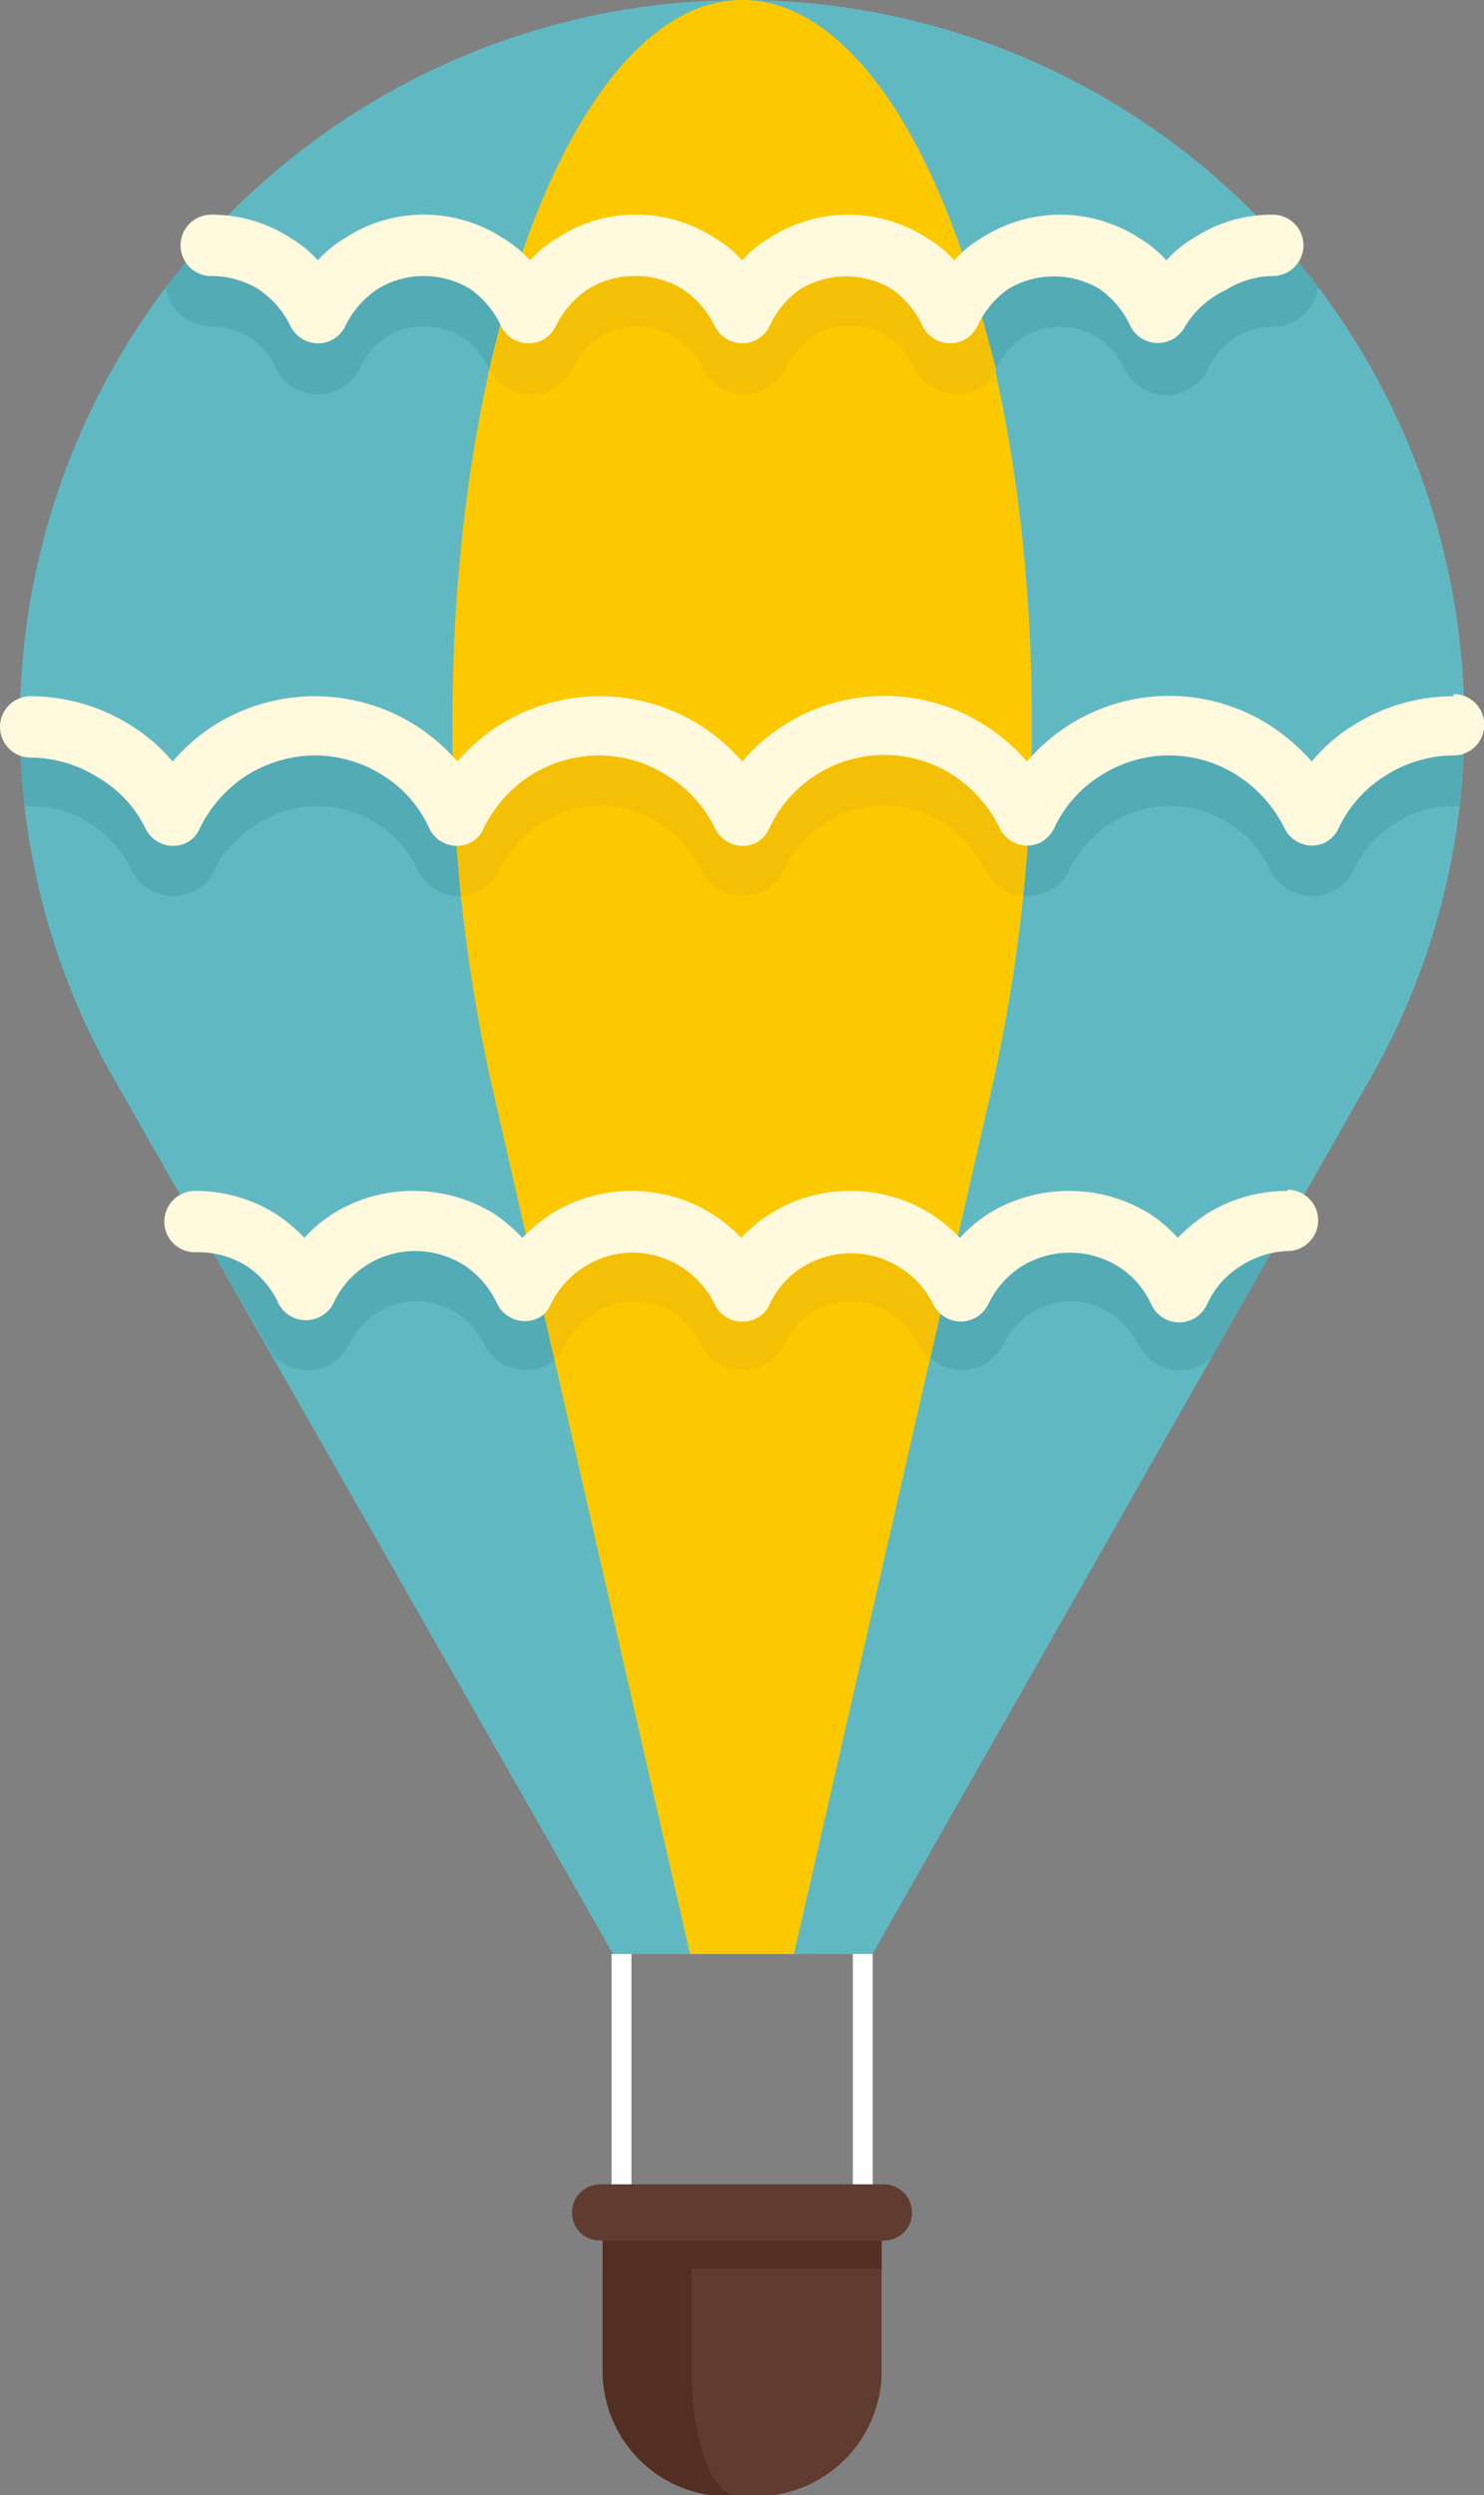 <svg xmlns="http://www.w3.org/2000/svg" viewBox="0 0 48.41 81.35"><rect x="0" y="0" width="48.41" height="81.35" fill="#808080" stroke="none"/><defs><style>.cls-1{fill:#60b9c2;}.cls-1,.cls-2,.cls-3,.cls-4,.cls-6,.cls-8{fill-rule:evenodd;}.cls-2{fill:#52abb5;}.cls-3{fill:#fcc900;}.cls-4{fill:#f4c006;}.cls-5{fill:#fffadd;}.cls-6{fill:#603b30;}.cls-7,.cls-8{fill:#532e23;}.cls-9{fill:#fefefe;}</style></defs><g id="Layer_2" data-name="Layer 2"><g id="Layer_1-2" data-name="Layer 1"><path class="cls-1" d="M24.21,0A23.58,23.58,0,0,1,47.77,23.56a23.26,23.26,0,0,1-3.21,11.85h0l-16.1,28.3H20L3.85,35.41h0A23.25,23.25,0,0,1,.65,23.56,23.57,23.57,0,0,1,24.21,0Z"/><path class="cls-2" d="M41.55,7.62c.51.57,1,1.13,1.45,1.75a1.51,1.51,0,0,1-1.48,1.29,2.24,2.24,0,0,0-1.24.35,2.44,2.44,0,0,0-.86,1,1.52,1.52,0,0,1-2.75,0,2.29,2.29,0,0,0-.86-1,2.14,2.14,0,0,0-1.21-.35,2.24,2.24,0,0,0-1.24.35,2.44,2.44,0,0,0-.86,1,1.52,1.52,0,0,1-2.75,0,2.29,2.29,0,0,0-.86-1,2.14,2.14,0,0,0-1.21-.35,2.17,2.17,0,0,0-1.24.35,2.36,2.36,0,0,0-.86,1,1.52,1.52,0,0,1-2.75,0A2.29,2.29,0,0,0,22,11a2.17,2.17,0,0,0-1.24-.35,2.14,2.14,0,0,0-1.21.35,2.36,2.36,0,0,0-.86,1,1.52,1.52,0,0,1-2.75,0,2.29,2.29,0,0,0-.86-1,2.24,2.24,0,0,0-1.24-.35A2.14,2.14,0,0,0,12.6,11a2.36,2.36,0,0,0-.86,1A1.52,1.52,0,0,1,9,12a2.36,2.36,0,0,0-.86-1,2.24,2.24,0,0,0-1.24-.35A1.51,1.51,0,0,1,5.41,9.37,22.18,22.18,0,0,1,6.87,7.62h0a5.23,5.23,0,0,1,2.88.83c.19.14.41.27.6.44A4.31,4.31,0,0,1,11,8.45a5.36,5.36,0,0,1,5.73,0c.19.14.41.27.6.44a4.31,4.31,0,0,1,.59-.44,5.36,5.36,0,0,1,5.73,0c.19.14.41.27.6.44.19-.17.4-.3.59-.44a5.36,5.36,0,0,1,5.73,0c.19.14.41.27.6.44.19-.17.4-.3.59-.44a5.36,5.36,0,0,1,5.73,0,4.41,4.41,0,0,1,.6.44c.19-.17.4-.3.59-.44a5.25,5.25,0,0,1,2.88-.83Zm6.22,15.67v.27a24.38,24.38,0,0,1-.16,2.72h-.19a3.4,3.4,0,0,0-1.91.57,3.55,3.55,0,0,0-1.35,1.5,1.41,1.41,0,0,1-.73.73,1.52,1.52,0,0,1-2-.73,3.53,3.53,0,0,0-1.34-1.5,3.47,3.47,0,0,0-1.94-.57,3.4,3.4,0,0,0-1.91.57,3.55,3.55,0,0,0-1.35,1.5,1.41,1.41,0,0,1-.73.73,1.52,1.52,0,0,1-2-.73,3.53,3.53,0,0,0-1.34-1.5,3.47,3.47,0,0,0-1.94-.57,3.42,3.42,0,0,0-1.91.57,3.55,3.55,0,0,0-1.35,1.5,1.41,1.41,0,0,1-.73.73,1.52,1.52,0,0,1-2-.73,3.53,3.53,0,0,0-1.34-1.5,3.54,3.54,0,0,0-3.85,0,3.55,3.55,0,0,0-1.35,1.5,1.41,1.41,0,0,1-.73.73,1.52,1.52,0,0,1-2-.73,3.53,3.53,0,0,0-1.34-1.5,3.54,3.54,0,0,0-3.85,0A3.55,3.55,0,0,0,7,28.35a1.31,1.31,0,0,1-.73.73,1.53,1.53,0,0,1-2-.73,3.53,3.53,0,0,0-1.34-1.5A3.45,3.45,0,0,0,1,26.28H.81a22.2,22.2,0,0,1-.16-2.72v-.27A1.18,1.18,0,0,1,1,23.24a6.63,6.63,0,0,1,3.55,1.05,6.8,6.8,0,0,1,1.08.86,5.81,5.81,0,0,1,1.1-.86,6.56,6.56,0,0,1,3.56-1.05,6.63,6.63,0,0,1,3.55,1.05,6.8,6.8,0,0,1,1.08.86,6.59,6.59,0,0,1,8.21-.86,6.8,6.8,0,0,1,1.08.86,6.59,6.59,0,0,1,8.21-.86,6.8,6.8,0,0,1,1.08.86,6.72,6.72,0,0,1,1.07-.86,6.64,6.64,0,0,1,3.56-1.05,6.94,6.94,0,0,1,4.66,1.91,6.72,6.72,0,0,1,1.07-.86,6.64,6.64,0,0,1,3.56-1.05,1.29,1.29,0,0,1,.35.05ZM42.3,39.39l-2.77,4.85a1.45,1.45,0,0,1-.41.3,1.52,1.52,0,0,1-2-.73,2.77,2.77,0,0,0-.91-1,2.4,2.4,0,0,0-2.59,0,2.48,2.48,0,0,0-.88,1,1.66,1.66,0,0,1-.73.73,1.53,1.53,0,0,1-2-.73,2.8,2.8,0,0,0-.92-1,2.32,2.32,0,0,0-1.29-.38,2.4,2.4,0,0,0-1.29.38,2.51,2.51,0,0,0-.89,1,1.57,1.57,0,0,1-.73.73,1.53,1.53,0,0,1-2-.73,2.69,2.69,0,0,0-.88-1,2.45,2.45,0,0,0-1.3-.38,2.35,2.35,0,0,0-1.29.38,2.66,2.66,0,0,0-.92,1,1.46,1.46,0,0,1-.72.73,1.54,1.54,0,0,1-2-.73,2.71,2.71,0,0,0-.89-1,2.42,2.42,0,0,0-1.29-.38,2.38,2.38,0,0,0-1.3.38,2.55,2.55,0,0,0-.91,1,1.55,1.55,0,0,1-.7.73,1.6,1.6,0,0,1-1.75-.3L6.11,39.39h.27a5.37,5.37,0,0,1,2.94.84,4.45,4.45,0,0,1,.64.48,3.44,3.44,0,0,1,.62-.48,5.37,5.37,0,0,1,2.94-.84,5.3,5.3,0,0,1,2.91.84,2.75,2.75,0,0,1,.64.48,4.51,4.51,0,0,1,.65-.48,5.34,5.34,0,0,1,2.93-.84,5.25,5.25,0,0,1,2.91.84,4.51,4.51,0,0,1,.65.48,4.45,4.45,0,0,1,.64-.48,5.28,5.28,0,0,1,2.91-.84,5.37,5.37,0,0,1,2.94.84,4.45,4.45,0,0,1,.64.48,2.81,2.81,0,0,1,.65-.48,5.25,5.25,0,0,1,2.91-.84,5.34,5.34,0,0,1,2.93.84,3.13,3.13,0,0,1,.62.48,4.51,4.51,0,0,1,.65-.48A5.34,5.34,0,0,1,42,39.39Z"/><path class="cls-3" d="M24.21,0c5.22,0,9.45,10.56,9.45,23.56a53.49,53.49,0,0,1-1.29,11.85h0L25.9,63.71H22.51l-6.46-28.3h0a52.9,52.9,0,0,1-1.29-11.85C14.76,10.56,19,0,24.21,0Z"/><path class="cls-4" d="M31.5,8.59c.35,1.08.68,2.23,1,3.47a1.48,1.48,0,0,1-.68.65,1.52,1.52,0,0,1-2-.73,2.29,2.29,0,0,0-.86-1,2.14,2.14,0,0,0-1.21-.35,2.17,2.17,0,0,0-1.24.35,2.36,2.36,0,0,0-.86,1,1.52,1.52,0,0,1-2.75,0A2.29,2.29,0,0,0,22,11a2.17,2.17,0,0,0-1.24-.35,2.14,2.14,0,0,0-1.21.35,2.36,2.36,0,0,0-.86,1,1.51,1.51,0,0,1-2.69.08c.27-1.24.59-2.39.94-3.47l.38.3a4.31,4.31,0,0,1,.59-.44,5.36,5.36,0,0,1,5.73,0c.19.14.41.27.6.44.19-.17.4-.3.59-.44a5.36,5.36,0,0,1,5.73,0c.19.14.41.27.6.44a4,4,0,0,1,.37-.3ZM33.63,25c0,1.43-.11,2.86-.27,4.21a1.49,1.49,0,0,1-1.24-.87,3.53,3.53,0,0,0-1.34-1.5,3.47,3.47,0,0,0-1.94-.57,3.42,3.42,0,0,0-1.91.57,3.55,3.55,0,0,0-1.35,1.5,1.41,1.41,0,0,1-.73.73,1.52,1.52,0,0,1-2-.73,3.53,3.53,0,0,0-1.34-1.5,3.54,3.54,0,0,0-3.85,0,3.55,3.55,0,0,0-1.35,1.5,1.41,1.41,0,0,1-.73.73,1.24,1.24,0,0,1-.54.14c-.13-1.35-.21-2.78-.24-4.21.06,0,.08.09.14.14a6.59,6.59,0,0,1,8.21-.86,6.8,6.8,0,0,1,1.08.86,6.59,6.59,0,0,1,8.21-.86,6.8,6.8,0,0,1,1.08.86s.08-.11.13-.14ZM31.18,40.58l-.83,3.71a1,1,0,0,1-.38-.48,2.8,2.8,0,0,0-.92-1,2.32,2.32,0,0,0-1.29-.38,2.4,2.4,0,0,0-1.29.38,2.51,2.51,0,0,0-.89,1,1.57,1.57,0,0,1-.73.73,1.53,1.53,0,0,1-2-.73,2.69,2.69,0,0,0-.88-1,2.45,2.45,0,0,0-1.3-.38,2.35,2.35,0,0,0-1.29.38,2.66,2.66,0,0,0-.92,1,1.24,1.24,0,0,1-.37.48l-.84-3.71.49-.35a5.34,5.34,0,0,1,2.93-.84,5.25,5.25,0,0,1,2.91.84,4.51,4.51,0,0,1,.65.48,4.45,4.45,0,0,1,.64-.48,5.28,5.28,0,0,1,2.91-.84,5.37,5.37,0,0,1,2.94.84l.48.35Z"/><path class="cls-5" d="M6.89,9a2.92,2.92,0,0,1,1.54.43,3.06,3.06,0,0,1,1.05,1.21,1,1,0,0,0,1.32.46,1,1,0,0,0,.46-.46,3.06,3.06,0,0,1,1.05-1.21A2.85,2.85,0,0,1,13.81,9a2.92,2.92,0,0,1,1.54.43,3.06,3.06,0,0,1,1,1.21,1,1,0,0,0,1.32.46,1,1,0,0,0,.46-.46,3.06,3.06,0,0,1,1.05-1.21A2.85,2.85,0,0,1,20.73,9a2.92,2.92,0,0,1,1.54.43,3.06,3.06,0,0,1,1.05,1.21,1,1,0,0,0,1.32.46,1,1,0,0,0,.46-.46,3.06,3.06,0,0,1,1-1.21,2.9,2.9,0,0,1,3,0,3.06,3.06,0,0,1,1,1.21,1,1,0,0,0,1.32.46,1,1,0,0,0,.46-.46,3.06,3.06,0,0,1,1-1.21,2.9,2.9,0,0,1,3,0,3.06,3.06,0,0,1,1,1.21,1,1,0,0,0,1.78,0A3.06,3.06,0,0,1,40,9.45,2.91,2.91,0,0,1,41.52,9a1,1,0,0,0,1-1,1,1,0,0,0-1-1,4.63,4.63,0,0,0-2.58.76,3.61,3.61,0,0,0-.89.73,3.8,3.8,0,0,0-.89-.73,4.73,4.73,0,0,0-5.14,0,3.61,3.61,0,0,0-.89.73,3.8,3.8,0,0,0-.89-.73,4.73,4.73,0,0,0-5.14,0,3.61,3.61,0,0,0-.89.73,3.8,3.8,0,0,0-.89-.73,4.69,4.69,0,0,0-2.59-.76,4.6,4.6,0,0,0-2.55.76,3.61,3.61,0,0,0-.89.73,3.8,3.8,0,0,0-.89-.73,4.69,4.69,0,0,0-2.59-.76,4.6,4.6,0,0,0-2.55.76,3.61,3.61,0,0,0-.89.73,3.8,3.8,0,0,0-.89-.73,4.69,4.69,0,0,0-2.59-.76,1,1,0,0,0-1,1A1,1,0,0,0,6.89,9Z"/><path class="cls-5" d="M47.42,22.7a6.15,6.15,0,0,0-3.26.94,5.59,5.59,0,0,0-1.37,1.19,6.49,6.49,0,0,0-1.38-1.19,6.1,6.1,0,0,0-7.91,1.19,6.26,6.26,0,0,0-1.38-1.19,6.1,6.1,0,0,0-7.91,1.19,6.26,6.26,0,0,0-1.38-1.19,6.16,6.16,0,0,0-6.54,0,6.21,6.21,0,0,0-1.37,1.19,6.26,6.26,0,0,0-1.38-1.19,6.16,6.16,0,0,0-6.54,0,6.21,6.21,0,0,0-1.37,1.19,5.64,5.64,0,0,0-1.38-1.19A6.14,6.14,0,0,0,1,22.7a1,1,0,1,0,0,2,4.17,4.17,0,0,1,2.2.65A3.93,3.93,0,0,1,4.74,27a1,1,0,0,0,1.32.49A.92.92,0,0,0,6.52,27a4.32,4.32,0,0,1,1.53-1.72,4.23,4.23,0,0,1,2.24-.65,4.17,4.17,0,0,1,2.2.65A3.93,3.93,0,0,1,14,27a1,1,0,0,0,1.32.49.92.92,0,0,0,.46-.49,4.32,4.32,0,0,1,1.53-1.72,4.23,4.23,0,0,1,2.24-.65,4.17,4.17,0,0,1,2.2.65A4.13,4.13,0,0,1,23.32,27a1,1,0,0,0,1.32.49A1,1,0,0,0,25.1,27a4.14,4.14,0,0,1,6-1.72A4.34,4.34,0,0,1,32.61,27a1,1,0,0,0,1.29.49,1.06,1.06,0,0,0,.49-.49,4,4,0,0,1,1.53-1.72,4.12,4.12,0,0,1,4.44,0A4.34,4.34,0,0,1,41.9,27a1,1,0,0,0,1.29.49,1,1,0,0,0,.48-.49,4.06,4.06,0,0,1,1.54-1.72,4.2,4.2,0,0,1,2.21-.65,1,1,0,1,0,0-2Z"/><path class="cls-5" d="M42,38.83a4.93,4.93,0,0,0-2.64.75,5.81,5.81,0,0,0-.94.78,4.57,4.57,0,0,0-.91-.78,4.93,4.93,0,0,0-2.64-.75,5,5,0,0,0-2.64.75,5.28,5.28,0,0,0-.92.78,5.41,5.41,0,0,0-.94-.78,4.91,4.91,0,0,0-2.64-.75,4.82,4.82,0,0,0-3.55,1.53,4.89,4.89,0,0,0-3.56-1.53,4.93,4.93,0,0,0-2.64.75,5.81,5.81,0,0,0-.94.78,5.6,5.6,0,0,0-.91-.78,5,5,0,0,0-2.64-.75,4.91,4.91,0,0,0-2.64.75,4.63,4.63,0,0,0-.92.78A5.41,5.41,0,0,0,9,39.58a4.91,4.91,0,0,0-2.64-.75,1,1,0,1,0,0,2A3,3,0,0,1,8,41.25a2.89,2.89,0,0,1,1.08,1.24,1,1,0,0,0,1.32.46,1,1,0,0,0,.48-.46,2.89,2.89,0,0,1,1.08-1.24,2.93,2.93,0,0,1,1.59-.46,3,3,0,0,1,1.59.46,3.07,3.07,0,0,1,1.07,1.24A1,1,0,0,0,17.5,43a.83.83,0,0,0,.46-.46,3,3,0,0,1,2.69-1.7,3,3,0,0,1,2.67,1.7,1,1,0,0,0,1.32.46.9.9,0,0,0,.46-.46,2.87,2.87,0,0,1,1.1-1.24,3,3,0,0,1,4.25,1.24,1,1,0,0,0,1.3.46,1,1,0,0,0,.48-.46,3,3,0,0,1,1.08-1.24,3,3,0,0,1,3.18,0,2.86,2.86,0,0,1,1.07,1.24,1,1,0,0,0,1.81,0,2.86,2.86,0,0,1,1.07-1.24A3,3,0,0,1,42,40.79a1,1,0,0,0,0-2Z"/><path class="cls-6" d="M19.66,73.05h9.1v4.34a4.1,4.1,0,0,1-4.2,4h-.7a4.09,4.09,0,0,1-4.2-4Z"/><rect class="cls-7" x="19.66" y="73.05" width="9.1" height="0.92"/><path class="cls-8" d="M19.66,73.05h2.9v4.34c0,2.18.68,4,1.51,4h-.21a4.09,4.09,0,0,1-4.2-4Z"/><rect class="cls-9" x="19.95" y="63.71" width="0.65" height="7.51"/><rect class="cls-9" x="27.82" y="63.71" width="0.65" height="7.51"/><path class="cls-6" d="M19.58,71.22h9.26a.92.92,0,0,1,.91.92h0a.9.9,0,0,1-.91.91H19.58a.9.9,0,0,1-.92-.91h0a.92.92,0,0,1,.92-.92Z"/></g></g></svg>